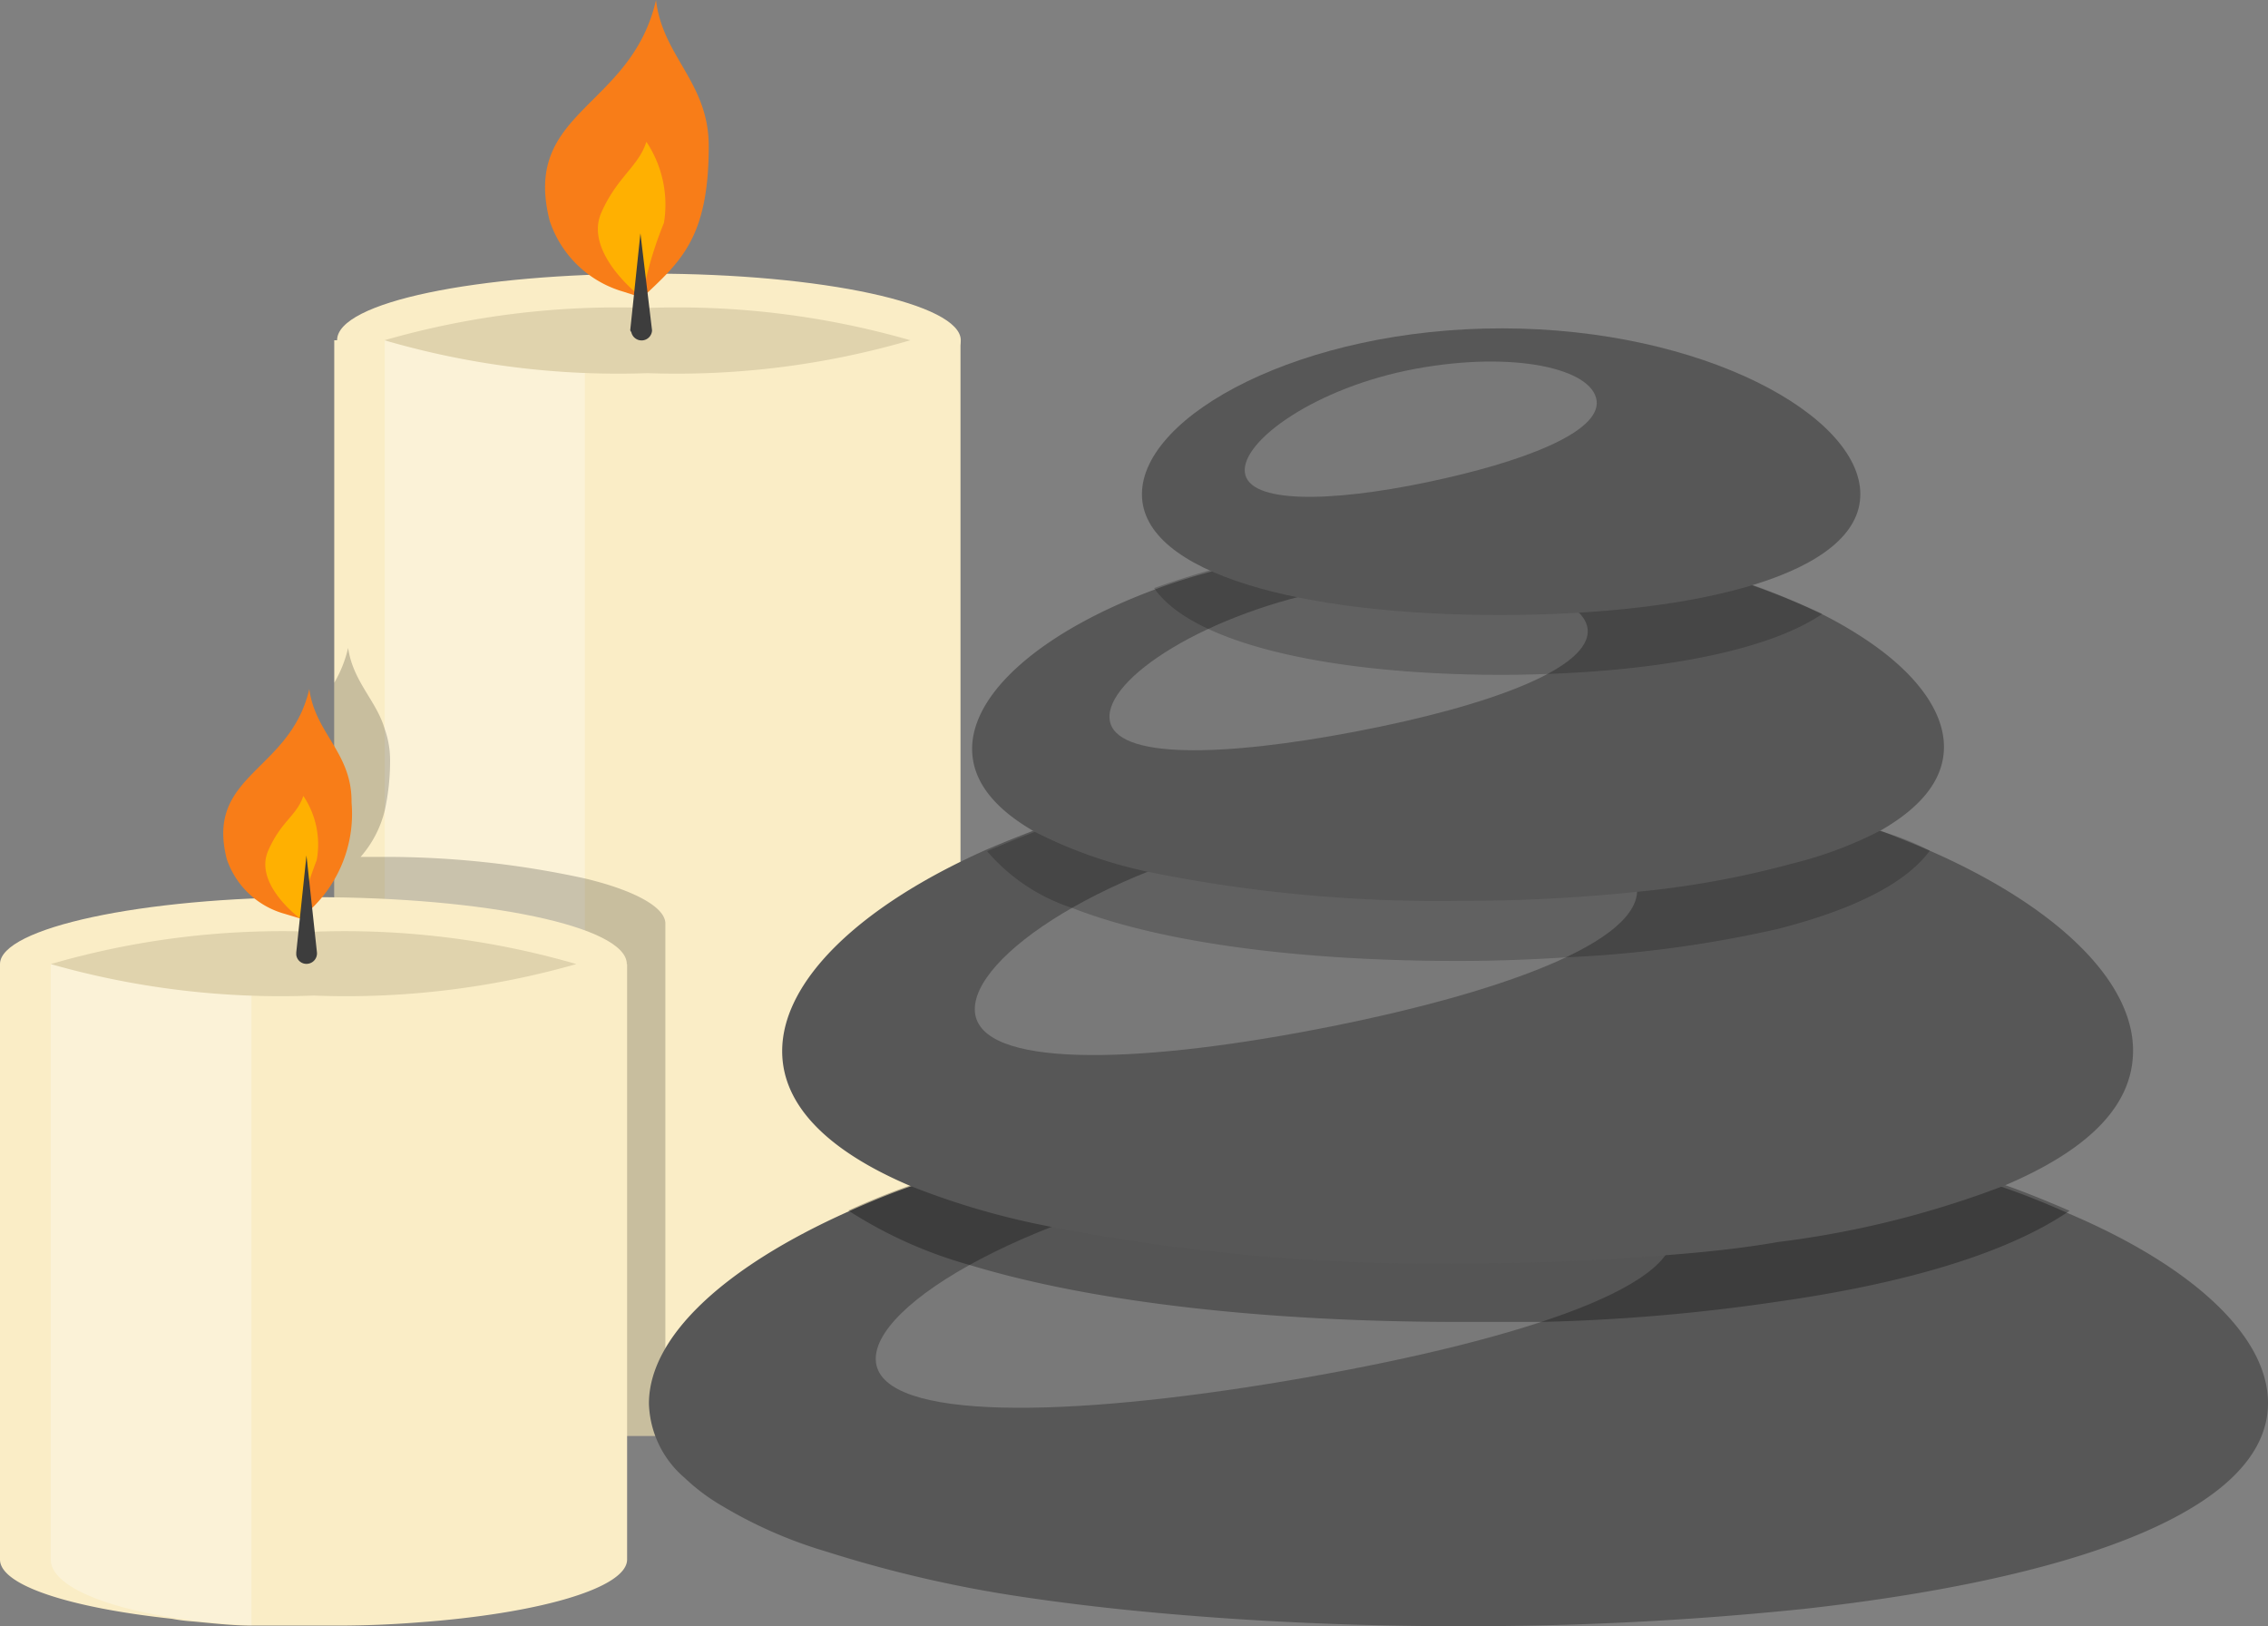 <svg xmlns="http://www.w3.org/2000/svg" viewBox="0 0 80 57.35"><rect x="0" y="0" width="80" height="57.35" fill="#808080" stroke="none"/><defs><style>.cls-1{fill:#faedc6;}.cls-10,.cls-2{fill:#fff;}.cls-11,.cls-2{opacity:0.3;}.cls-3{fill:#e0d3ad;}.cls-4{fill:#f87d18;}.cls-5{fill:#ffb001;}.cls-6{fill:#3d3d3d;}.cls-7,.cls-9{opacity:0.2;}.cls-8{fill:#575757;}</style></defs><title>Asset 4</title><g id="Layer_2" data-name="Layer 2"><g id="Icons"><path class="cls-1" d="M33.88,12V48.31c0,1.25-4.61,2.27-10.41,2.33-.21,0-.42,0-.63,0-.77,0-1.51,0-2.21,0-.5,0-1-.06-1.46-.11-4.29-.31-7.38-1.18-7.38-2.2V12Z"/><path class="cls-1" d="M33.89,12c0,1.3-4.95,2.35-11,2.35s-11-1-11-2.35,4.94-2.35,11.05-2.35S33.89,10.72,33.89,12Z"/><path class="cls-2" d="M20.63,12v38.6c-.5,0-1-.06-1.46-.11-3.25-.31-5.6-1.18-5.6-2.2V12Z"/><path class="cls-3" d="M22.84,13.16A29.45,29.45,0,0,1,13.56,12a29.77,29.77,0,0,1,9.28-1.14A29.69,29.69,0,0,1,32.11,12,29.38,29.38,0,0,1,22.84,13.16Z"/><path class="cls-4" d="M22.65,10.5,22,10.29a3.87,3.87,0,0,1-2.61-2.5c-1-3.9,2.87-3.95,3.75-7.79C23.37,2,25,2.9,25,5.15,25,8.4,24,9.23,22.65,10.5Z"/><path class="cls-5" d="M23.42,7.86a13,13,0,0,0-.77,2.64c-.46-.34-2-1.73-1.44-3S22.52,5.88,22.8,5A4,4,0,0,1,23.42,7.86Z"/><path class="cls-6" d="M22.23,11.65l.36-3.42L23,11.65a.37.37,0,0,1-.73.07Z"/><path class="cls-7" d="M23.47,32.57V50.64c-.21,0-.42,0-.63,0-.77,0-1.51,0-2.21,0-.5,0-1-.06-1.46-.11-4.29-.31-7.38-1.18-7.38-2.2V24.08a4.39,4.39,0,0,0,.49-1.23c.17,1.19,1,1.86,1.29,2.86a3.29,3.29,0,0,1,.19,1.12,8.21,8.21,0,0,1-.19,1.76,3.88,3.88,0,0,1-.85,1.63c.29,0,.57,0,.85,0a32.91,32.91,0,0,1,7.06.76C22.39,31.4,23.47,32,23.47,32.57Z"/><path class="cls-1" d="M22.12,34V55c0,1-3.09,1.91-7.41,2.22h0c-.89.07-1.84.11-2.84.11-.25,0-.51,0-.78,0-.76,0-1.48,0-2.2,0s-1.44-.09-2.12-.15a5.83,5.83,0,0,1-.7-.09C2.46,56.7,0,55.91,0,55V34Z"/><path class="cls-1" d="M22.11,34c0,1.3-4.95,2.35-11,2.35S0,35.27,0,34s5-2.36,11.06-2.36S22.11,32.67,22.11,34Z"/><path class="cls-2" d="M8.87,34H1.79V55c0,1.17,3.06,2.14,7.08,2.32Z"/><path class="cls-3" d="M11.06,35.11A29.63,29.63,0,0,1,1.79,34a29.32,29.32,0,0,1,9.27-1.14A29.32,29.32,0,0,1,20.33,34,29.63,29.63,0,0,1,11.06,35.11Z"/><path class="cls-4" d="M10.58,32.39l-.53-.16A3,3,0,0,1,8,30.3c-.77-3,2.23-3.07,2.91-6,.21,1.58,1.51,2.24,1.49,4A4.62,4.62,0,0,1,10.58,32.39Z"/><path class="cls-5" d="M11.17,30.34a11.16,11.16,0,0,0-.59,2.05C10.23,32.12,9,31.05,9.46,30s1-1.22,1.24-1.93A3.06,3.06,0,0,1,11.17,30.34Z"/><path class="cls-6" d="M10.45,33.59l.36-3.42.37,3.42a.37.37,0,0,1-.33.4.36.36,0,0,1-.4-.32Z"/><path class="cls-8" d="M80,49.48c0,3.74-6.67,6.18-16.36,7.26a114.83,114.83,0,0,1-12.21.61c-2.88,0-5.63-.1-8.23-.28s-4.89-.42-7.05-.74a44.09,44.09,0,0,1-7-1.61,15.92,15.92,0,0,1-3.66-1.6,7,7,0,0,1-1.34-1,3.58,3.58,0,0,1-1.26-2.62c0-2.35,2.64-4.81,7.05-6.78.69-.31,1.45-.63,2.24-.9.55-.22,1.12-.41,1.73-.6l1.27-.38a11.56,11.56,0,0,1,1.19-.32c.59-.17,1.18-.31,1.8-.44.42-.09.85-.19,1.27-.26a2.33,2.33,0,0,1,.38-.08,1.09,1.09,0,0,1,.25,0c.53-.11,1.06-.19,1.61-.28s1-.15,1.53-.21a1.86,1.86,0,0,1,.33,0c.79-.11,1.57-.19,2.37-.26s1.76-.12,2.65-.17,1.92-.06,2.92-.06a63.15,63.15,0,0,1,11.28,1,47.42,47.42,0,0,1,8,2.15c.78.27,1.55.59,2.24.9C77.36,44.67,80,47.13,80,49.48Z"/><g class="cls-9"><path class="cls-10" d="M59,43.39c.3,2.06-5.86,4-13.63,5.31s-14.19,1.41-14.47-.64,5.66-5.47,13.44-6.75S58.73,41.37,59,43.39Z"/></g><path class="cls-11" d="M73,42.7c-2.17,1.49-5.77,2.56-10.26,3.2a67.34,67.34,0,0,1-8.36.72c-1,0-1.93,0-2.92,0-6.79,0-12.91-.69-17.23-2a15.65,15.65,0,0,1-4.31-1.93c.69-.31,1.45-.63,2.24-.9a56.34,56.34,0,0,1,19.3-3.14,63.15,63.15,0,0,1,11.28,1,47.42,47.42,0,0,1,8,2.15C71.51,42.07,72.28,42.39,73,42.7Z"/><path class="cls-8" d="M75.24,37.05c0,2-1.67,3.54-4.51,4.75a33.87,33.87,0,0,1-8,2c-1.25.22-2.58.36-4,.47-2.31.19-4.76.29-7.32.29a70.63,70.63,0,0,1-14.31-1.29,27.11,27.11,0,0,1-5-1.45c-2.84-1.21-4.51-2.8-4.51-4.75,0-2.49,2.75-5.12,7.17-7.09.53-.23,1.11-.46,1.7-.69a43.31,43.31,0,0,1,14.94-2.52,43.31,43.31,0,0,1,14.31,2.3c.21.07.4.13.61.22h0c.59.23,1.17.46,1.7.69C72.49,31.93,75.24,34.56,75.24,37.05Z"/><g class="cls-9"><path class="cls-10" d="M57.74,31.26c.25,1.95-4.88,3.81-11.35,5.05s-11.81,1.34-12-.61,4.71-5.21,11.19-6.43S57.51,29.33,57.74,31.26Z"/></g><path class="cls-7" d="M68.07,30c-.87,1.19-2.78,2.1-5.36,2.76a41.86,41.86,0,0,1-7.43,1c-1.23.08-2.52.13-3.85.13-5.57,0-10.48-.64-13.61-1.87a6.64,6.64,0,0,1-3-2c.53-.23,1.11-.46,1.7-.69a43.31,43.31,0,0,1,14.94-2.52,43.31,43.31,0,0,1,14.31,2.3c.21.07.4.13.61.22h0C67,29.5,67.54,29.73,68.07,30Z"/><path class="cls-8" d="M68.57,26.34c0,1.15-.8,2.12-2.2,2.93h0a14.06,14.06,0,0,1-3.13,1.18,32.58,32.58,0,0,1-5.48,1,59.55,59.55,0,0,1-6.31.32,51.34,51.34,0,0,1-10.84-1,16.08,16.08,0,0,1-4.1-1.43c-1.42-.81-2.22-1.78-2.22-2.93,0-2,2.49-4.14,6.39-5.6.63-.24,1.29-.45,2-.64a31.94,31.94,0,0,1,8.78-1.18,30.55,30.55,0,0,1,10.45,1.69,23.66,23.66,0,0,1,2.4,1,14.46,14.46,0,0,1,1.48.86C67.54,23.7,68.57,25.05,68.57,26.34Z"/><g class="cls-9"><path class="cls-10" d="M56,22.17c.17,1.4-3.52,2.74-8.18,3.63s-8.52,1-8.68-.43,3.39-3.76,8.05-4.63S55.81,20.78,56,22.17Z"/></g><path class="cls-7" d="M64.28,21.65C62.2,23.06,57.91,23.78,53,23.8c-5.92,0-10.9-1.05-12.29-3.06a31.31,31.31,0,0,1,10.77-1.82A28.69,28.69,0,0,1,64.28,21.65Z"/><path class="cls-8" d="M65.62,17.43c0,2.8-5.66,4.25-12.67,4.26s-12.67-1.46-12.67-4.26S45.94,11.57,53,11.58,65.62,14.65,65.62,17.43Z"/><g class="cls-9"><path class="cls-10" d="M56.32,14.14c.12,1.11-2.6,2.16-6,2.87s-6.28.76-6.41-.35,2.51-3,6-3.65S56.19,13,56.32,14.14Z"/></g></g></g></svg>